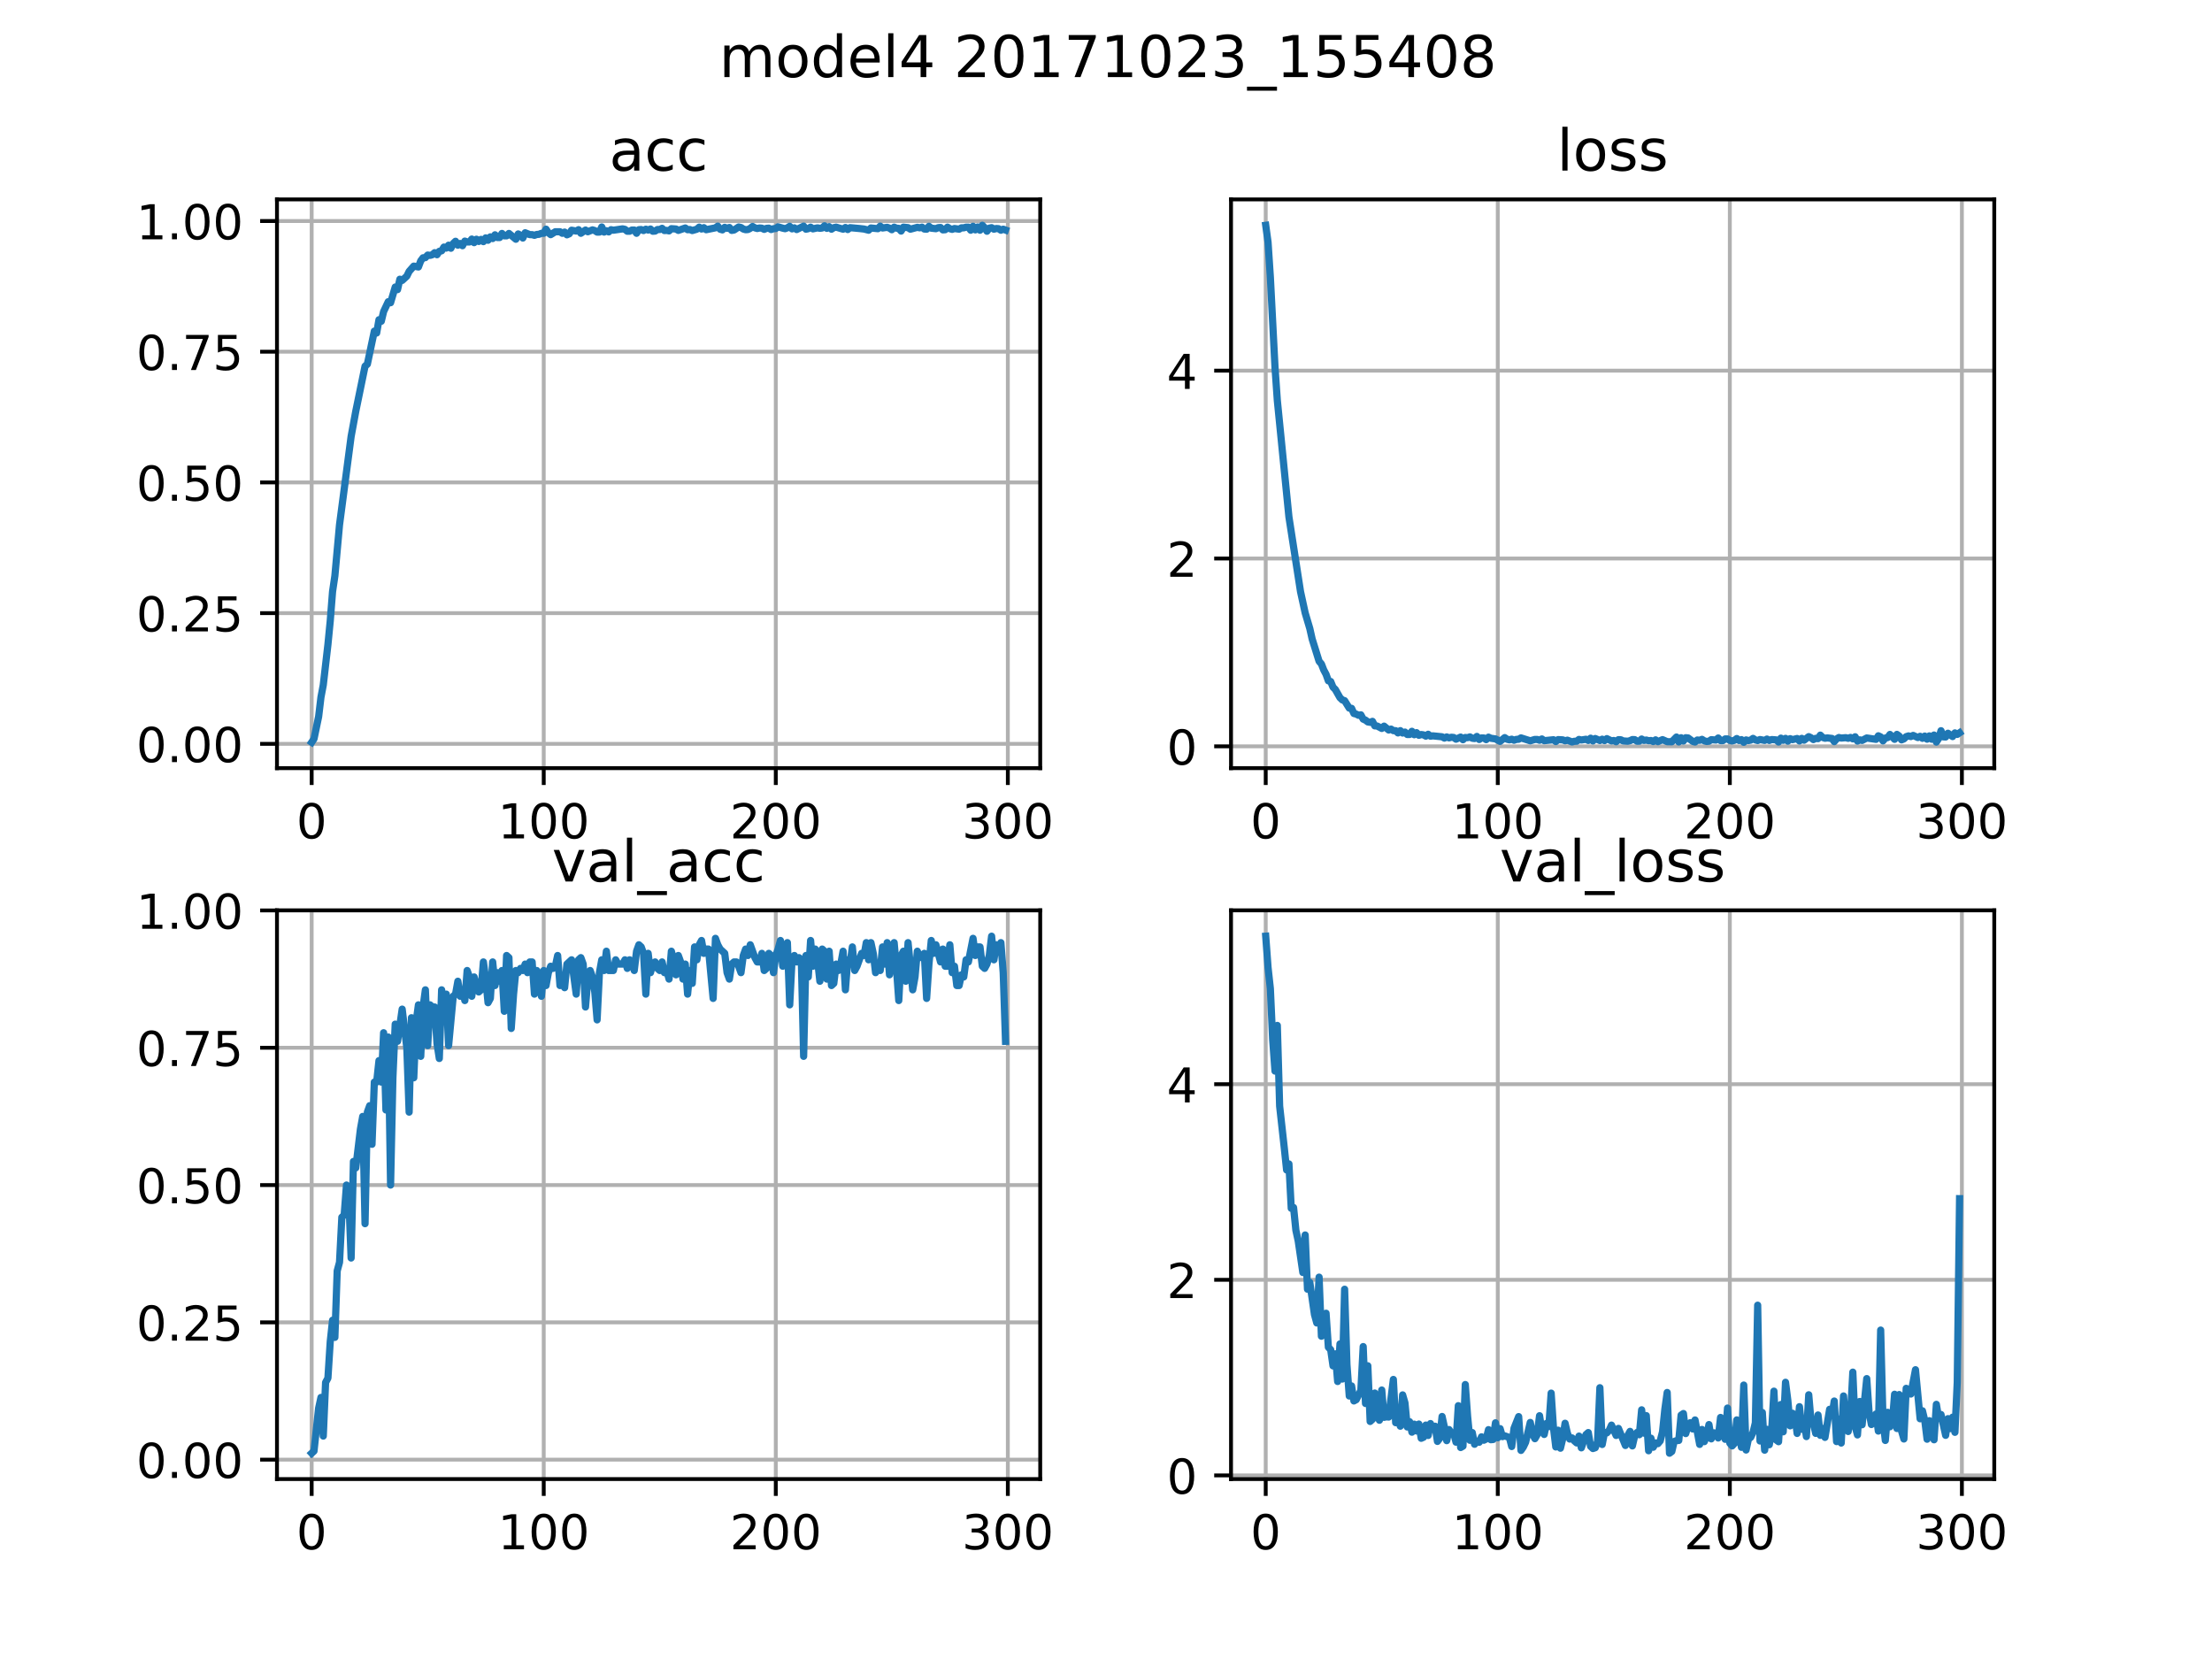 <?xml version="1.0" encoding="utf-8" standalone="no"?>
<!DOCTYPE svg PUBLIC "-//W3C//DTD SVG 1.1//EN"
  "http://www.w3.org/Graphics/SVG/1.1/DTD/svg11.dtd">
<!-- Created with matplotlib (http://matplotlib.org/) -->
<svg height="345pt" version="1.1" viewBox="0 0 460 345" width="460pt" xmlns="http://www.w3.org/2000/svg" xmlns:xlink="http://www.w3.org/1999/xlink">
 <defs>
  <style type="text/css">
*{stroke-linecap:butt;stroke-linejoin:round;}
  </style>
 </defs>
 <g id="figure_1">
  <g id="patch_1">
   <path d="M 0 345.6 
L 460.8 345.6 
L 460.8 0 
L 0 0 
z
" style="fill:#ffffff;"/>
  </g>
  <g id="axes_1">
   <g id="patch_2">
    <path d="M 57.6 159.744 
L 216.32 159.744 
L 216.32 41.472 
L 57.6 41.472 
z
" style="fill:#ffffff;"/>
   </g>
   <g id="matplotlib.axis_1">
    <g id="xtick_1">
     <g id="line2d_1">
      <path clip-path="url(#p0b3192fbd3)" d="M 64.815 159.744 
L 64.815 41.472 
" style="fill:none;stroke:#b0b0b0;stroke-linecap:square;stroke-width:0.8;"/>
     </g>
     <g id="line2d_2">
      <defs>
       <path d="M 0 0 
L 0 3.5 
" id="m616da1d86f" style="stroke:#000000;stroke-width:0.8;"/>
      </defs>
      <g>
       <use style="stroke:#000000;stroke-width:0.8;" x="64.815" xlink:href="#m616da1d86f" y="159.744"/>
      </g>
     </g>
     <g id="text_1">
      <!-- 0 -->
      <defs>
       <path d="M 31.781 66.406 
Q 24.172 66.406 20.328 58.906 
Q 16.5 51.422 16.5 36.375 
Q 16.5 21.391 20.328 13.891 
Q 24.172 6.391 31.781 6.391 
Q 39.453 6.391 43.281 13.891 
Q 47.125 21.391 47.125 36.375 
Q 47.125 51.422 43.281 58.906 
Q 39.453 66.406 31.781 66.406 
z
M 31.781 74.219 
Q 44.047 74.219 50.516 64.516 
Q 56.984 54.828 56.984 36.375 
Q 56.984 17.969 50.516 8.266 
Q 44.047 -1.422 31.781 -1.422 
Q 19.531 -1.422 13.062 8.266 
Q 6.594 17.969 6.594 36.375 
Q 6.594 54.828 13.062 64.516 
Q 19.531 74.219 31.781 74.219 
z
" id="DejaVuSans-30"/>
      </defs>
      <g transform="translate(61.633 174.342)scale(0.1 -0.1)">
       <use xlink:href="#DejaVuSans-30"/>
      </g>
     </g>
    </g>
    <g id="xtick_2">
     <g id="line2d_3">
      <path clip-path="url(#p0b3192fbd3)" d="M 113.072 159.744 
L 113.072 41.472 
" style="fill:none;stroke:#b0b0b0;stroke-linecap:square;stroke-width:0.8;"/>
     </g>
     <g id="line2d_4">
      <g>
       <use style="stroke:#000000;stroke-width:0.8;" x="113.072" xlink:href="#m616da1d86f" y="159.744"/>
      </g>
     </g>
     <g id="text_2">
      <!-- 100 -->
      <defs>
       <path d="M 12.406 8.297 
L 28.516 8.297 
L 28.516 63.922 
L 10.984 60.406 
L 10.984 69.391 
L 28.422 72.906 
L 38.281 72.906 
L 38.281 8.297 
L 54.391 8.297 
L 54.391 0 
L 12.406 0 
z
" id="DejaVuSans-31"/>
      </defs>
      <g transform="translate(103.529 174.342)scale(0.1 -0.1)">
       <use xlink:href="#DejaVuSans-31"/>
       <use x="63.623" xlink:href="#DejaVuSans-30"/>
       <use x="127.246" xlink:href="#DejaVuSans-30"/>
      </g>
     </g>
    </g>
    <g id="xtick_3">
     <g id="line2d_5">
      <path clip-path="url(#p0b3192fbd3)" d="M 161.33 159.744 
L 161.33 41.472 
" style="fill:none;stroke:#b0b0b0;stroke-linecap:square;stroke-width:0.8;"/>
     </g>
     <g id="line2d_6">
      <g>
       <use style="stroke:#000000;stroke-width:0.8;" x="161.33" xlink:href="#m616da1d86f" y="159.744"/>
      </g>
     </g>
     <g id="text_3">
      <!-- 200 -->
      <defs>
       <path d="M 19.188 8.297 
L 53.609 8.297 
L 53.609 0 
L 7.328 0 
L 7.328 8.297 
Q 12.938 14.109 22.625 23.891 
Q 32.328 33.688 34.812 36.531 
Q 39.547 41.844 41.422 45.531 
Q 43.312 49.219 43.312 52.781 
Q 43.312 58.594 39.234 62.25 
Q 35.156 65.922 28.609 65.922 
Q 23.969 65.922 18.812 64.312 
Q 13.672 62.703 7.812 59.422 
L 7.812 69.391 
Q 13.766 71.781 18.938 73 
Q 24.125 74.219 28.422 74.219 
Q 39.75 74.219 46.484 68.547 
Q 53.219 62.891 53.219 53.422 
Q 53.219 48.922 51.531 44.891 
Q 49.859 40.875 45.406 35.406 
Q 44.188 33.984 37.641 27.219 
Q 31.109 20.453 19.188 8.297 
z
" id="DejaVuSans-32"/>
      </defs>
      <g transform="translate(151.786 174.342)scale(0.1 -0.1)">
       <use xlink:href="#DejaVuSans-32"/>
       <use x="63.623" xlink:href="#DejaVuSans-30"/>
       <use x="127.246" xlink:href="#DejaVuSans-30"/>
      </g>
     </g>
    </g>
    <g id="xtick_4">
     <g id="line2d_7">
      <path clip-path="url(#p0b3192fbd3)" d="M 209.588 159.744 
L 209.588 41.472 
" style="fill:none;stroke:#b0b0b0;stroke-linecap:square;stroke-width:0.8;"/>
     </g>
     <g id="line2d_8">
      <g>
       <use style="stroke:#000000;stroke-width:0.8;" x="209.588" xlink:href="#m616da1d86f" y="159.744"/>
      </g>
     </g>
     <g id="text_4">
      <!-- 300 -->
      <defs>
       <path d="M 40.578 39.312 
Q 47.656 37.797 51.625 33 
Q 55.609 28.219 55.609 21.188 
Q 55.609 10.406 48.188 4.484 
Q 40.766 -1.422 27.094 -1.422 
Q 22.516 -1.422 17.656 -0.516 
Q 12.797 0.391 7.625 2.203 
L 7.625 11.719 
Q 11.719 9.328 16.594 8.109 
Q 21.484 6.891 26.812 6.891 
Q 36.078 6.891 40.938 10.547 
Q 45.797 14.203 45.797 21.188 
Q 45.797 27.641 41.281 31.266 
Q 36.766 34.906 28.719 34.906 
L 20.219 34.906 
L 20.219 43.016 
L 29.109 43.016 
Q 36.375 43.016 40.234 45.922 
Q 44.094 48.828 44.094 54.297 
Q 44.094 59.906 40.109 62.906 
Q 36.141 65.922 28.719 65.922 
Q 24.656 65.922 20.016 65.031 
Q 15.375 64.156 9.812 62.312 
L 9.812 71.094 
Q 15.438 72.656 20.344 73.438 
Q 25.25 74.219 29.594 74.219 
Q 40.828 74.219 47.359 69.109 
Q 53.906 64.016 53.906 55.328 
Q 53.906 49.266 50.438 45.094 
Q 46.969 40.922 40.578 39.312 
z
" id="DejaVuSans-33"/>
      </defs>
      <g transform="translate(200.044 174.342)scale(0.1 -0.1)">
       <use xlink:href="#DejaVuSans-33"/>
       <use x="63.623" xlink:href="#DejaVuSans-30"/>
       <use x="127.246" xlink:href="#DejaVuSans-30"/>
      </g>
     </g>
    </g>
   </g>
   <g id="matplotlib.axis_2">
    <g id="ytick_1">
     <g id="line2d_9">
      <path clip-path="url(#p0b3192fbd3)" d="M 57.6 154.687 
L 216.32 154.687 
" style="fill:none;stroke:#b0b0b0;stroke-linecap:square;stroke-width:0.8;"/>
     </g>
     <g id="line2d_10">
      <defs>
       <path d="M 0 0 
L -3.5 0 
" id="m456c5b2a87" style="stroke:#000000;stroke-width:0.8;"/>
      </defs>
      <g>
       <use style="stroke:#000000;stroke-width:0.8;" x="57.6" xlink:href="#m456c5b2a87" y="154.687"/>
      </g>
     </g>
     <g id="text_5">
      <!-- 0.00 -->
      <defs>
       <path d="M 10.688 12.406 
L 21 12.406 
L 21 0 
L 10.688 0 
z
" id="DejaVuSans-2e"/>
      </defs>
      <g transform="translate(28.334 158.486)scale(0.1 -0.1)">
       <use xlink:href="#DejaVuSans-30"/>
       <use x="63.623" xlink:href="#DejaVuSans-2e"/>
       <use x="95.41" xlink:href="#DejaVuSans-30"/>
       <use x="159.033" xlink:href="#DejaVuSans-30"/>
      </g>
     </g>
    </g>
    <g id="ytick_2">
     <g id="line2d_11">
      <path clip-path="url(#p0b3192fbd3)" d="M 57.6 127.506 
L 216.32 127.506 
" style="fill:none;stroke:#b0b0b0;stroke-linecap:square;stroke-width:0.8;"/>
     </g>
     <g id="line2d_12">
      <g>
       <use style="stroke:#000000;stroke-width:0.8;" x="57.6" xlink:href="#m456c5b2a87" y="127.506"/>
      </g>
     </g>
     <g id="text_6">
      <!-- 0.25 -->
      <defs>
       <path d="M 10.797 72.906 
L 49.516 72.906 
L 49.516 64.594 
L 19.828 64.594 
L 19.828 46.734 
Q 21.969 47.469 24.109 47.828 
Q 26.266 48.188 28.422 48.188 
Q 40.625 48.188 47.75 41.5 
Q 54.891 34.812 54.891 23.391 
Q 54.891 11.625 47.562 5.094 
Q 40.234 -1.422 26.906 -1.422 
Q 22.312 -1.422 17.547 -0.641 
Q 12.797 0.141 7.719 1.703 
L 7.719 11.625 
Q 12.109 9.234 16.797 8.062 
Q 21.484 6.891 26.703 6.891 
Q 35.156 6.891 40.078 11.328 
Q 45.016 15.766 45.016 23.391 
Q 45.016 31 40.078 35.438 
Q 35.156 39.891 26.703 39.891 
Q 22.75 39.891 18.812 39.016 
Q 14.891 38.141 10.797 36.281 
z
" id="DejaVuSans-35"/>
      </defs>
      <g transform="translate(28.334 131.305)scale(0.1 -0.1)">
       <use xlink:href="#DejaVuSans-30"/>
       <use x="63.623" xlink:href="#DejaVuSans-2e"/>
       <use x="95.41" xlink:href="#DejaVuSans-32"/>
       <use x="159.033" xlink:href="#DejaVuSans-35"/>
      </g>
     </g>
    </g>
    <g id="ytick_3">
     <g id="line2d_13">
      <path clip-path="url(#p0b3192fbd3)" d="M 57.6 100.325 
L 216.32 100.325 
" style="fill:none;stroke:#b0b0b0;stroke-linecap:square;stroke-width:0.8;"/>
     </g>
     <g id="line2d_14">
      <g>
       <use style="stroke:#000000;stroke-width:0.8;" x="57.6" xlink:href="#m456c5b2a87" y="100.325"/>
      </g>
     </g>
     <g id="text_7">
      <!-- 0.50 -->
      <g transform="translate(28.334 104.124)scale(0.1 -0.1)">
       <use xlink:href="#DejaVuSans-30"/>
       <use x="63.623" xlink:href="#DejaVuSans-2e"/>
       <use x="95.41" xlink:href="#DejaVuSans-35"/>
       <use x="159.033" xlink:href="#DejaVuSans-30"/>
      </g>
     </g>
    </g>
    <g id="ytick_4">
     <g id="line2d_15">
      <path clip-path="url(#p0b3192fbd3)" d="M 57.6 73.144 
L 216.32 73.144 
" style="fill:none;stroke:#b0b0b0;stroke-linecap:square;stroke-width:0.8;"/>
     </g>
     <g id="line2d_16">
      <g>
       <use style="stroke:#000000;stroke-width:0.8;" x="57.6" xlink:href="#m456c5b2a87" y="73.144"/>
      </g>
     </g>
     <g id="text_8">
      <!-- 0.75 -->
      <defs>
       <path d="M 8.203 72.906 
L 55.078 72.906 
L 55.078 68.703 
L 28.609 0 
L 18.312 0 
L 43.219 64.594 
L 8.203 64.594 
z
" id="DejaVuSans-37"/>
      </defs>
      <g transform="translate(28.334 76.943)scale(0.1 -0.1)">
       <use xlink:href="#DejaVuSans-30"/>
       <use x="63.623" xlink:href="#DejaVuSans-2e"/>
       <use x="95.41" xlink:href="#DejaVuSans-37"/>
       <use x="159.033" xlink:href="#DejaVuSans-35"/>
      </g>
     </g>
    </g>
    <g id="ytick_5">
     <g id="line2d_17">
      <path clip-path="url(#p0b3192fbd3)" d="M 57.6 45.963 
L 216.32 45.963 
" style="fill:none;stroke:#b0b0b0;stroke-linecap:square;stroke-width:0.8;"/>
     </g>
     <g id="line2d_18">
      <g>
       <use style="stroke:#000000;stroke-width:0.8;" x="57.6" xlink:href="#m456c5b2a87" y="45.963"/>
      </g>
     </g>
     <g id="text_9">
      <!-- 1.00 -->
      <g transform="translate(28.334 49.762)scale(0.1 -0.1)">
       <use xlink:href="#DejaVuSans-31"/>
       <use x="63.623" xlink:href="#DejaVuSans-2e"/>
       <use x="95.41" xlink:href="#DejaVuSans-30"/>
       <use x="159.033" xlink:href="#DejaVuSans-30"/>
      </g>
     </g>
    </g>
   </g>
   <g id="line2d_19">
    <path clip-path="url(#p0b3192fbd3)" d="M 64.815 154.368 
L 65.297 153.66 
L 66.262 149.024 
L 66.745 144.989 
L 67.227 142.441 
L 68.193 134.053 
L 68.675 129.134 
L 69.158 123.011 
L 69.64 119.755 
L 70.605 109.137 
L 73.018 90.769 
L 73.984 85.531 
L 75.914 76.152 
L 76.396 75.728 
L 77.844 68.862 
L 78.327 69.251 
L 78.809 66.49 
L 79.292 66.809 
L 79.774 64.792 
L 80.74 62.739 
L 81.222 62.951 
L 82.187 59.695 
L 82.67 60.226 
L 83.153 58.067 
L 83.635 58.315 
L 84.6 57.43 
L 85.083 56.439 
L 86.048 55.342 
L 87.013 55.519 
L 87.496 54.245 
L 87.978 53.608 
L 88.461 53.572 
L 88.943 53.042 
L 89.426 53.112 
L 89.909 52.971 
L 90.391 52.546 
L 90.874 52.971 
L 91.356 52.263 
L 91.839 52.157 
L 92.322 51.378 
L 92.804 51.59 
L 93.287 50.989 
L 93.769 51.626 
L 94.252 50.635 
L 94.734 50.175 
L 95.217 50.989 
L 95.7 50.635 
L 96.182 51.095 
L 96.665 50.139 
L 97.147 50.316 
L 97.63 50.316 
L 98.112 49.715 
L 98.595 50.458 
L 99.078 49.75 
L 99.56 50.21 
L 100.043 49.786 
L 100.525 50.246 
L 101.008 49.467 
L 101.49 49.962 
L 101.973 49.255 
L 102.456 49.609 
L 102.938 48.83 
L 103.421 49.396 
L 103.903 49.396 
L 104.386 48.547 
L 104.869 49.042 
L 105.351 49.042 
L 105.834 48.547 
L 107.281 49.75 
L 107.764 48.653 
L 108.247 48.936 
L 108.729 49.502 
L 109.212 48.405 
L 110.177 48.795 
L 110.659 48.795 
L 111.142 48.936 
L 111.625 48.759 
L 112.107 48.724 
L 112.59 48.511 
L 113.072 48.511 
L 113.555 47.662 
L 114.038 48.405 
L 114.52 48.795 
L 115.485 48.193 
L 116.45 48.193 
L 116.933 48.511 
L 117.416 48.264 
L 117.898 48.83 
L 118.381 48.618 
L 118.863 47.874 
L 119.828 48.051 
L 120.311 47.768 
L 120.794 48.511 
L 121.759 47.839 
L 122.241 48.193 
L 123.207 47.804 
L 123.689 47.945 
L 124.172 48.264 
L 124.654 48.264 
L 125.137 47.202 
L 125.619 48.264 
L 126.102 47.981 
L 126.585 48.228 
L 127.067 47.768 
L 127.55 47.874 
L 128.997 47.662 
L 129.48 47.591 
L 129.963 47.697 
L 130.445 48.087 
L 130.928 48.087 
L 131.41 47.839 
L 131.893 47.839 
L 132.376 48.511 
L 132.858 47.768 
L 133.341 47.733 
L 133.823 47.945 
L 134.306 47.662 
L 134.788 47.839 
L 135.271 47.627 
L 135.754 48.087 
L 136.236 48.051 
L 136.719 47.733 
L 137.201 47.733 
L 137.684 47.485 
L 138.166 47.945 
L 138.649 47.91 
L 139.132 48.016 
L 139.614 47.556 
L 140.579 47.627 
L 141.062 47.91 
L 142.51 47.414 
L 142.992 47.768 
L 143.475 47.733 
L 143.957 47.945 
L 144.923 47.662 
L 145.405 47.237 
L 145.888 47.627 
L 146.37 47.343 
L 146.853 47.768 
L 148.783 47.379 
L 149.266 47.025 
L 149.748 47.662 
L 150.231 47.804 
L 150.713 47.273 
L 151.196 47.485 
L 151.679 47.308 
L 152.161 47.91 
L 152.644 47.839 
L 153.609 47.202 
L 154.092 47.308 
L 154.574 47.627 
L 155.057 47.768 
L 155.539 47.733 
L 156.022 47.485 
L 156.504 47.096 
L 156.987 47.379 
L 157.47 47.52 
L 157.952 47.414 
L 158.435 47.45 
L 158.917 47.697 
L 159.4 47.485 
L 159.882 47.45 
L 160.365 47.733 
L 160.848 47.556 
L 161.33 47.52 
L 161.813 47.167 
L 162.778 47.45 
L 163.261 47.556 
L 163.743 47.379 
L 164.226 47.06 
L 164.708 47.591 
L 165.191 47.379 
L 165.673 47.733 
L 167.121 47.025 
L 167.604 47.662 
L 168.086 47.556 
L 168.569 47.237 
L 169.051 47.591 
L 170.017 47.379 
L 170.499 47.485 
L 170.982 47.414 
L 171.464 46.954 
L 171.947 47.485 
L 172.43 47.131 
L 172.912 47.662 
L 173.395 47.343 
L 173.877 47.237 
L 175.325 47.662 
L 175.808 47.308 
L 176.29 47.733 
L 176.773 47.343 
L 178.703 47.52 
L 179.668 47.627 
L 180.633 47.874 
L 181.116 47.414 
L 182.564 47.556 
L 183.046 47.025 
L 183.529 47.414 
L 184.494 47.273 
L 184.977 47.45 
L 185.459 47.768 
L 185.942 47.237 
L 186.424 47.45 
L 186.907 47.485 
L 187.389 48.051 
L 187.872 47.237 
L 188.837 47.343 
L 189.32 47.662 
L 190.767 47.273 
L 191.25 47.379 
L 191.733 47.237 
L 192.215 47.627 
L 192.698 47.662 
L 193.18 47.06 
L 193.663 47.45 
L 194.628 47.556 
L 195.111 47.343 
L 195.593 47.308 
L 196.076 47.804 
L 196.558 47.768 
L 197.041 47.237 
L 197.524 47.556 
L 198.006 47.697 
L 198.489 47.52 
L 199.454 47.662 
L 199.936 47.379 
L 200.419 47.379 
L 200.902 47.237 
L 201.384 47.237 
L 201.867 47.874 
L 202.349 47.06 
L 202.832 47.804 
L 203.315 47.202 
L 203.797 47.874 
L 204.28 46.848 
L 204.762 47.343 
L 205.245 48.087 
L 205.727 47.45 
L 206.21 47.343 
L 206.693 47.662 
L 207.175 47.52 
L 207.658 47.556 
L 208.14 47.874 
L 208.623 47.662 
L 209.105 47.839 
L 209.105 47.839 
" style="fill:none;stroke:#1f77b4;stroke-linecap:square;stroke-width:1.5;"/>
   </g>
   <g id="patch_3">
    <path d="M 57.6 159.744 
L 57.6 41.472 
" style="fill:none;stroke:#000000;stroke-linecap:square;stroke-linejoin:miter;stroke-width:0.8;"/>
   </g>
   <g id="patch_4">
    <path d="M 216.32 159.744 
L 216.32 41.472 
" style="fill:none;stroke:#000000;stroke-linecap:square;stroke-linejoin:miter;stroke-width:0.8;"/>
   </g>
   <g id="patch_5">
    <path d="M 57.6 159.744 
L 216.32 159.744 
" style="fill:none;stroke:#000000;stroke-linecap:square;stroke-linejoin:miter;stroke-width:0.8;"/>
   </g>
   <g id="patch_6">
    <path d="M 57.6 41.472 
L 216.32 41.472 
" style="fill:none;stroke:#000000;stroke-linecap:square;stroke-linejoin:miter;stroke-width:0.8;"/>
   </g>
   <g id="text_10">
    <!-- acc -->
    <defs>
     <path d="M 34.281 27.484 
Q 23.391 27.484 19.188 25 
Q 14.984 22.516 14.984 16.5 
Q 14.984 11.719 18.141 8.906 
Q 21.297 6.109 26.703 6.109 
Q 34.188 6.109 38.703 11.406 
Q 43.219 16.703 43.219 25.484 
L 43.219 27.484 
z
M 52.203 31.203 
L 52.203 0 
L 43.219 0 
L 43.219 8.297 
Q 40.141 3.328 35.547 0.953 
Q 30.953 -1.422 24.312 -1.422 
Q 15.922 -1.422 10.953 3.297 
Q 6 8.016 6 15.922 
Q 6 25.141 12.172 29.828 
Q 18.359 34.516 30.609 34.516 
L 43.219 34.516 
L 43.219 35.406 
Q 43.219 41.609 39.141 45 
Q 35.062 48.391 27.688 48.391 
Q 23 48.391 18.547 47.266 
Q 14.109 46.141 10.016 43.891 
L 10.016 52.203 
Q 14.938 54.109 19.578 55.047 
Q 24.219 56 28.609 56 
Q 40.484 56 46.344 49.844 
Q 52.203 43.703 52.203 31.203 
z
" id="DejaVuSans-61"/>
     <path d="M 48.781 52.594 
L 48.781 44.188 
Q 44.969 46.297 41.141 47.344 
Q 37.312 48.391 33.406 48.391 
Q 24.656 48.391 19.812 42.844 
Q 14.984 37.312 14.984 27.297 
Q 14.984 17.281 19.812 11.734 
Q 24.656 6.203 33.406 6.203 
Q 37.312 6.203 41.141 7.25 
Q 44.969 8.297 48.781 10.406 
L 48.781 2.094 
Q 45.016 0.344 40.984 -0.531 
Q 36.969 -1.422 32.422 -1.422 
Q 20.062 -1.422 12.781 6.344 
Q 5.516 14.109 5.516 27.297 
Q 5.516 40.672 12.859 48.328 
Q 20.219 56 33.016 56 
Q 37.156 56 41.109 55.141 
Q 45.062 54.297 48.781 52.594 
z
" id="DejaVuSans-63"/>
    </defs>
    <g transform="translate(126.685 35.472)scale(0.12 -0.12)">
     <use xlink:href="#DejaVuSans-61"/>
     <use x="61.279" xlink:href="#DejaVuSans-63"/>
     <use x="116.26" xlink:href="#DejaVuSans-63"/>
    </g>
   </g>
  </g>
  <g id="axes_2">
   <g id="patch_7">
    <path d="M 256 159.744 
L 414.72 159.744 
L 414.72 41.472 
L 256 41.472 
z
" style="fill:#ffffff;"/>
   </g>
   <g id="matplotlib.axis_3">
    <g id="xtick_5">
     <g id="line2d_20">
      <path clip-path="url(#p0c68418960)" d="M 263.215 159.744 
L 263.215 41.472 
" style="fill:none;stroke:#b0b0b0;stroke-linecap:square;stroke-width:0.8;"/>
     </g>
     <g id="line2d_21">
      <g>
       <use style="stroke:#000000;stroke-width:0.8;" x="263.215" xlink:href="#m616da1d86f" y="159.744"/>
      </g>
     </g>
     <g id="text_11">
      <!-- 0 -->
      <g transform="translate(260.033 174.342)scale(0.1 -0.1)">
       <use xlink:href="#DejaVuSans-30"/>
      </g>
     </g>
    </g>
    <g id="xtick_6">
     <g id="line2d_22">
      <path clip-path="url(#p0c68418960)" d="M 311.472 159.744 
L 311.472 41.472 
" style="fill:none;stroke:#b0b0b0;stroke-linecap:square;stroke-width:0.8;"/>
     </g>
     <g id="line2d_23">
      <g>
       <use style="stroke:#000000;stroke-width:0.8;" x="311.472" xlink:href="#m616da1d86f" y="159.744"/>
      </g>
     </g>
     <g id="text_12">
      <!-- 100 -->
      <g transform="translate(301.929 174.342)scale(0.1 -0.1)">
       <use xlink:href="#DejaVuSans-31"/>
       <use x="63.623" xlink:href="#DejaVuSans-30"/>
       <use x="127.246" xlink:href="#DejaVuSans-30"/>
      </g>
     </g>
    </g>
    <g id="xtick_7">
     <g id="line2d_24">
      <path clip-path="url(#p0c68418960)" d="M 359.73 159.744 
L 359.73 41.472 
" style="fill:none;stroke:#b0b0b0;stroke-linecap:square;stroke-width:0.8;"/>
     </g>
     <g id="line2d_25">
      <g>
       <use style="stroke:#000000;stroke-width:0.8;" x="359.73" xlink:href="#m616da1d86f" y="159.744"/>
      </g>
     </g>
     <g id="text_13">
      <!-- 200 -->
      <g transform="translate(350.186 174.342)scale(0.1 -0.1)">
       <use xlink:href="#DejaVuSans-32"/>
       <use x="63.623" xlink:href="#DejaVuSans-30"/>
       <use x="127.246" xlink:href="#DejaVuSans-30"/>
      </g>
     </g>
    </g>
    <g id="xtick_8">
     <g id="line2d_26">
      <path clip-path="url(#p0c68418960)" d="M 407.988 159.744 
L 407.988 41.472 
" style="fill:none;stroke:#b0b0b0;stroke-linecap:square;stroke-width:0.8;"/>
     </g>
     <g id="line2d_27">
      <g>
       <use style="stroke:#000000;stroke-width:0.8;" x="407.988" xlink:href="#m616da1d86f" y="159.744"/>
      </g>
     </g>
     <g id="text_14">
      <!-- 300 -->
      <g transform="translate(398.444 174.342)scale(0.1 -0.1)">
       <use xlink:href="#DejaVuSans-33"/>
       <use x="63.623" xlink:href="#DejaVuSans-30"/>
       <use x="127.246" xlink:href="#DejaVuSans-30"/>
      </g>
     </g>
    </g>
   </g>
   <g id="matplotlib.axis_4">
    <g id="ytick_6">
     <g id="line2d_28">
      <path clip-path="url(#p0c68418960)" d="M 256 155.206 
L 414.72 155.206 
" style="fill:none;stroke:#b0b0b0;stroke-linecap:square;stroke-width:0.8;"/>
     </g>
     <g id="line2d_29">
      <g>
       <use style="stroke:#000000;stroke-width:0.8;" x="256" xlink:href="#m456c5b2a87" y="155.206"/>
      </g>
     </g>
     <g id="text_15">
      <!-- 0 -->
      <g transform="translate(242.637 159.005)scale(0.1 -0.1)">
       <use xlink:href="#DejaVuSans-30"/>
      </g>
     </g>
    </g>
    <g id="ytick_7">
     <g id="line2d_30">
      <path clip-path="url(#p0c68418960)" d="M 256 116.143 
L 414.72 116.143 
" style="fill:none;stroke:#b0b0b0;stroke-linecap:square;stroke-width:0.8;"/>
     </g>
     <g id="line2d_31">
      <g>
       <use style="stroke:#000000;stroke-width:0.8;" x="256" xlink:href="#m456c5b2a87" y="116.143"/>
      </g>
     </g>
     <g id="text_16">
      <!-- 2 -->
      <g transform="translate(242.637 119.943)scale(0.1 -0.1)">
       <use xlink:href="#DejaVuSans-32"/>
      </g>
     </g>
    </g>
    <g id="ytick_8">
     <g id="line2d_32">
      <path clip-path="url(#p0c68418960)" d="M 256 77.081 
L 414.72 77.081 
" style="fill:none;stroke:#b0b0b0;stroke-linecap:square;stroke-width:0.8;"/>
     </g>
     <g id="line2d_33">
      <g>
       <use style="stroke:#000000;stroke-width:0.8;" x="256" xlink:href="#m456c5b2a87" y="77.081"/>
      </g>
     </g>
     <g id="text_17">
      <!-- 4 -->
      <defs>
       <path d="M 37.797 64.312 
L 12.891 25.391 
L 37.797 25.391 
z
M 35.203 72.906 
L 47.609 72.906 
L 47.609 25.391 
L 58.016 25.391 
L 58.016 17.188 
L 47.609 17.188 
L 47.609 0 
L 37.797 0 
L 37.797 17.188 
L 4.891 17.188 
L 4.891 26.703 
z
" id="DejaVuSans-34"/>
      </defs>
      <g transform="translate(242.637 80.88)scale(0.1 -0.1)">
       <use xlink:href="#DejaVuSans-34"/>
      </g>
     </g>
    </g>
   </g>
   <g id="line2d_34">
    <path clip-path="url(#p0c68418960)" d="M 263.215 46.848 
L 263.697 50.379 
L 264.18 57.677 
L 265.145 76.358 
L 265.627 83.266 
L 268.04 107.493 
L 270.453 123.035 
L 271.418 127.455 
L 272.384 130.718 
L 272.866 132.87 
L 274.314 137.515 
L 274.796 138.078 
L 275.279 139.324 
L 275.762 140.231 
L 276.244 141.585 
L 276.727 141.727 
L 277.209 142.903 
L 277.692 143.388 
L 278.657 145.09 
L 279.14 145.552 
L 279.622 145.709 
L 280.587 147.258 
L 281.07 147.303 
L 281.553 148.378 
L 282.035 148.501 
L 282.518 148.749 
L 283 148.655 
L 283.483 149.548 
L 283.965 149.755 
L 284.448 150.129 
L 284.931 150.213 
L 285.413 150.012 
L 285.896 150.947 
L 286.378 150.97 
L 287.343 151.483 
L 287.826 151.006 
L 288.791 151.809 
L 289.274 151.621 
L 289.756 151.94 
L 290.239 151.948 
L 290.722 152.415 
L 291.204 151.943 
L 291.687 152.438 
L 292.169 152.243 
L 292.652 152.744 
L 293.134 152.738 
L 293.617 152.081 
L 294.1 152.792 
L 294.582 152.362 
L 295.065 152.91 
L 295.547 152.751 
L 296.03 152.821 
L 296.512 153.087 
L 296.995 152.698 
L 297.478 153.096 
L 297.96 153.025 
L 299.89 153.22 
L 300.373 153.492 
L 300.856 153.25 
L 301.338 153.45 
L 301.821 153.316 
L 302.303 153.363 
L 302.786 153.719 
L 303.751 153.279 
L 304.234 153.827 
L 304.716 153.365 
L 305.199 153.413 
L 305.681 153.243 
L 306.164 153.523 
L 306.647 153.582 
L 307.129 153.149 
L 307.612 153.783 
L 308.094 153.461 
L 308.577 153.468 
L 309.059 153.809 
L 309.542 153.297 
L 310.025 153.524 
L 310.99 153.659 
L 311.955 154.174 
L 312.92 153.394 
L 313.403 153.732 
L 313.885 153.855 
L 314.368 153.722 
L 314.85 153.938 
L 315.333 153.763 
L 315.816 153.734 
L 316.298 153.45 
L 318.228 154.057 
L 319.194 153.771 
L 319.676 153.774 
L 320.159 153.941 
L 320.641 153.67 
L 321.124 154.031 
L 323.054 153.834 
L 323.537 154.21 
L 324.019 153.809 
L 324.985 153.862 
L 325.467 154.053 
L 325.95 153.925 
L 326.915 154.293 
L 327.397 154.152 
L 327.88 154.145 
L 328.363 153.768 
L 328.845 153.889 
L 329.81 153.737 
L 330.293 153.983 
L 330.776 153.511 
L 331.258 154.081 
L 331.741 153.58 
L 332.706 153.999 
L 333.188 153.718 
L 333.671 154.016 
L 334.154 153.607 
L 335.119 154.079 
L 335.601 153.991 
L 336.084 154.247 
L 336.566 153.822 
L 337.049 153.834 
L 337.532 154.074 
L 338.497 154.146 
L 338.979 154.03 
L 339.462 153.799 
L 339.944 153.811 
L 340.427 154.136 
L 340.91 154.135 
L 341.392 153.687 
L 341.875 153.979 
L 342.357 153.898 
L 342.84 154.038 
L 343.323 153.992 
L 343.805 154.209 
L 344.288 153.86 
L 344.77 154.236 
L 345.735 153.813 
L 346.701 154.237 
L 347.666 154.25 
L 348.631 153.273 
L 349.113 154.291 
L 349.596 153.421 
L 350.079 154.101 
L 350.561 153.417 
L 351.044 153.461 
L 352.009 154.172 
L 352.492 154.308 
L 352.974 153.888 
L 353.457 153.953 
L 353.939 153.753 
L 354.422 154.068 
L 354.904 154.192 
L 355.387 154.144 
L 355.87 153.819 
L 356.835 153.898 
L 357.317 153.473 
L 357.8 154.012 
L 358.282 154.016 
L 358.765 153.666 
L 359.248 153.667 
L 359.73 153.968 
L 360.213 154.083 
L 360.695 153.953 
L 361.178 153.585 
L 361.661 153.992 
L 362.143 153.815 
L 362.626 154.368 
L 363.108 153.874 
L 363.591 154.008 
L 364.073 153.913 
L 364.556 153.554 
L 365.039 153.875 
L 365.521 153.998 
L 366.004 153.79 
L 366.969 153.977 
L 367.451 153.694 
L 367.934 153.983 
L 368.417 153.796 
L 369.382 153.865 
L 369.864 154.305 
L 370.347 153.503 
L 370.83 153.952 
L 371.312 153.547 
L 371.795 154.133 
L 372.277 153.613 
L 372.76 153.814 
L 373.725 153.579 
L 374.208 154.091 
L 374.69 153.549 
L 375.173 153.93 
L 376.138 153.19 
L 376.62 153.423 
L 377.103 153.799 
L 377.586 153.542 
L 378.068 153.607 
L 378.551 152.879 
L 379.033 153.356 
L 379.516 153.525 
L 379.998 153.457 
L 380.964 153.562 
L 381.446 154.225 
L 381.929 153.663 
L 382.411 153.37 
L 382.894 153.485 
L 383.859 153.403 
L 384.342 153.536 
L 384.824 153.352 
L 385.307 153.652 
L 385.789 153.219 
L 386.272 154.117 
L 386.755 153.857 
L 387.237 153.978 
L 388.202 153.469 
L 390.133 153.751 
L 390.615 153.014 
L 391.098 153.244 
L 391.58 154.071 
L 392.063 153.478 
L 392.546 153.388 
L 393.028 152.733 
L 393.993 153.745 
L 394.476 152.722 
L 394.958 153.072 
L 395.441 153.857 
L 395.924 153.666 
L 396.406 153.189 
L 396.889 153.039 
L 397.371 153.173 
L 397.854 152.933 
L 398.819 153.378 
L 399.302 153.119 
L 399.784 153.539 
L 400.267 153.072 
L 400.749 153.718 
L 401.232 153.031 
L 401.715 153.732 
L 402.197 152.857 
L 402.68 154.324 
L 403.162 153.579 
L 403.645 151.957 
L 404.127 153.232 
L 404.61 153.258 
L 405.093 152.483 
L 406.058 153.172 
L 406.54 152.412 
L 407.023 152.723 
L 407.505 152.395 
L 407.505 152.395 
" style="fill:none;stroke:#1f77b4;stroke-linecap:square;stroke-width:1.5;"/>
   </g>
   <g id="patch_8">
    <path d="M 256 159.744 
L 256 41.472 
" style="fill:none;stroke:#000000;stroke-linecap:square;stroke-linejoin:miter;stroke-width:0.8;"/>
   </g>
   <g id="patch_9">
    <path d="M 414.72 159.744 
L 414.72 41.472 
" style="fill:none;stroke:#000000;stroke-linecap:square;stroke-linejoin:miter;stroke-width:0.8;"/>
   </g>
   <g id="patch_10">
    <path d="M 256 159.744 
L 414.72 159.744 
" style="fill:none;stroke:#000000;stroke-linecap:square;stroke-linejoin:miter;stroke-width:0.8;"/>
   </g>
   <g id="patch_11">
    <path d="M 256 41.472 
L 414.72 41.472 
" style="fill:none;stroke:#000000;stroke-linecap:square;stroke-linejoin:miter;stroke-width:0.8;"/>
   </g>
   <g id="text_18">
    <!-- loss -->
    <defs>
     <path d="M 9.422 75.984 
L 18.406 75.984 
L 18.406 0 
L 9.422 0 
z
" id="DejaVuSans-6c"/>
     <path d="M 30.609 48.391 
Q 23.391 48.391 19.188 42.75 
Q 14.984 37.109 14.984 27.297 
Q 14.984 17.484 19.156 11.844 
Q 23.344 6.203 30.609 6.203 
Q 37.797 6.203 41.984 11.859 
Q 46.188 17.531 46.188 27.297 
Q 46.188 37.016 41.984 42.703 
Q 37.797 48.391 30.609 48.391 
z
M 30.609 56 
Q 42.328 56 49.016 48.375 
Q 55.719 40.766 55.719 27.297 
Q 55.719 13.875 49.016 6.219 
Q 42.328 -1.422 30.609 -1.422 
Q 18.844 -1.422 12.172 6.219 
Q 5.516 13.875 5.516 27.297 
Q 5.516 40.766 12.172 48.375 
Q 18.844 56 30.609 56 
z
" id="DejaVuSans-6f"/>
     <path d="M 44.281 53.078 
L 44.281 44.578 
Q 40.484 46.531 36.375 47.5 
Q 32.281 48.484 27.875 48.484 
Q 21.188 48.484 17.844 46.438 
Q 14.5 44.391 14.5 40.281 
Q 14.5 37.156 16.891 35.375 
Q 19.281 33.594 26.516 31.984 
L 29.594 31.297 
Q 39.156 29.25 43.188 25.516 
Q 47.219 21.781 47.219 15.094 
Q 47.219 7.469 41.188 3.016 
Q 35.156 -1.422 24.609 -1.422 
Q 20.219 -1.422 15.453 -0.562 
Q 10.688 0.297 5.422 2 
L 5.422 11.281 
Q 10.406 8.688 15.234 7.391 
Q 20.062 6.109 24.812 6.109 
Q 31.156 6.109 34.562 8.281 
Q 37.984 10.453 37.984 14.406 
Q 37.984 18.062 35.516 20.016 
Q 33.062 21.969 24.703 23.781 
L 21.578 24.516 
Q 13.234 26.266 9.516 29.906 
Q 5.812 33.547 5.812 39.891 
Q 5.812 47.609 11.281 51.797 
Q 16.75 56 26.812 56 
Q 31.781 56 36.172 55.266 
Q 40.578 54.547 44.281 53.078 
z
" id="DejaVuSans-73"/>
    </defs>
    <g transform="translate(323.771 35.472)scale(0.12 -0.12)">
     <use xlink:href="#DejaVuSans-6c"/>
     <use x="27.783" xlink:href="#DejaVuSans-6f"/>
     <use x="88.965" xlink:href="#DejaVuSans-73"/>
     <use x="141.064" xlink:href="#DejaVuSans-73"/>
    </g>
   </g>
  </g>
  <g id="axes_3">
   <g id="patch_12">
    <path d="M 57.6 307.584 
L 216.32 307.584 
L 216.32 189.312 
L 57.6 189.312 
z
" style="fill:#ffffff;"/>
   </g>
   <g id="matplotlib.axis_5">
    <g id="xtick_9">
     <g id="line2d_35">
      <path clip-path="url(#pb3de63e88a)" d="M 64.815 307.584 
L 64.815 189.312 
" style="fill:none;stroke:#b0b0b0;stroke-linecap:square;stroke-width:0.8;"/>
     </g>
     <g id="line2d_36">
      <g>
       <use style="stroke:#000000;stroke-width:0.8;" x="64.815" xlink:href="#m616da1d86f" y="307.584"/>
      </g>
     </g>
     <g id="text_19">
      <!-- 0 -->
      <g transform="translate(61.633 322.182)scale(0.1 -0.1)">
       <use xlink:href="#DejaVuSans-30"/>
      </g>
     </g>
    </g>
    <g id="xtick_10">
     <g id="line2d_37">
      <path clip-path="url(#pb3de63e88a)" d="M 113.072 307.584 
L 113.072 189.312 
" style="fill:none;stroke:#b0b0b0;stroke-linecap:square;stroke-width:0.8;"/>
     </g>
     <g id="line2d_38">
      <g>
       <use style="stroke:#000000;stroke-width:0.8;" x="113.072" xlink:href="#m616da1d86f" y="307.584"/>
      </g>
     </g>
     <g id="text_20">
      <!-- 100 -->
      <g transform="translate(103.529 322.182)scale(0.1 -0.1)">
       <use xlink:href="#DejaVuSans-31"/>
       <use x="63.623" xlink:href="#DejaVuSans-30"/>
       <use x="127.246" xlink:href="#DejaVuSans-30"/>
      </g>
     </g>
    </g>
    <g id="xtick_11">
     <g id="line2d_39">
      <path clip-path="url(#pb3de63e88a)" d="M 161.33 307.584 
L 161.33 189.312 
" style="fill:none;stroke:#b0b0b0;stroke-linecap:square;stroke-width:0.8;"/>
     </g>
     <g id="line2d_40">
      <g>
       <use style="stroke:#000000;stroke-width:0.8;" x="161.33" xlink:href="#m616da1d86f" y="307.584"/>
      </g>
     </g>
     <g id="text_21">
      <!-- 200 -->
      <g transform="translate(151.786 322.182)scale(0.1 -0.1)">
       <use xlink:href="#DejaVuSans-32"/>
       <use x="63.623" xlink:href="#DejaVuSans-30"/>
       <use x="127.246" xlink:href="#DejaVuSans-30"/>
      </g>
     </g>
    </g>
    <g id="xtick_12">
     <g id="line2d_41">
      <path clip-path="url(#pb3de63e88a)" d="M 209.588 307.584 
L 209.588 189.312 
" style="fill:none;stroke:#b0b0b0;stroke-linecap:square;stroke-width:0.8;"/>
     </g>
     <g id="line2d_42">
      <g>
       <use style="stroke:#000000;stroke-width:0.8;" x="209.588" xlink:href="#m616da1d86f" y="307.584"/>
      </g>
     </g>
     <g id="text_22">
      <!-- 300 -->
      <g transform="translate(200.044 322.182)scale(0.1 -0.1)">
       <use xlink:href="#DejaVuSans-33"/>
       <use x="63.623" xlink:href="#DejaVuSans-30"/>
       <use x="127.246" xlink:href="#DejaVuSans-30"/>
      </g>
     </g>
    </g>
   </g>
   <g id="matplotlib.axis_6">
    <g id="ytick_9">
     <g id="line2d_43">
      <path clip-path="url(#pb3de63e88a)" d="M 57.6 303.546 
L 216.32 303.546 
" style="fill:none;stroke:#b0b0b0;stroke-linecap:square;stroke-width:0.8;"/>
     </g>
     <g id="line2d_44">
      <g>
       <use style="stroke:#000000;stroke-width:0.8;" x="57.6" xlink:href="#m456c5b2a87" y="303.546"/>
      </g>
     </g>
     <g id="text_23">
      <!-- 0.00 -->
      <g transform="translate(28.334 307.346)scale(0.1 -0.1)">
       <use xlink:href="#DejaVuSans-30"/>
       <use x="63.623" xlink:href="#DejaVuSans-2e"/>
       <use x="95.41" xlink:href="#DejaVuSans-30"/>
       <use x="159.033" xlink:href="#DejaVuSans-30"/>
      </g>
     </g>
    </g>
    <g id="ytick_10">
     <g id="line2d_45">
      <path clip-path="url(#pb3de63e88a)" d="M 57.6 274.993 
L 216.32 274.993 
" style="fill:none;stroke:#b0b0b0;stroke-linecap:square;stroke-width:0.8;"/>
     </g>
     <g id="line2d_46">
      <g>
       <use style="stroke:#000000;stroke-width:0.8;" x="57.6" xlink:href="#m456c5b2a87" y="274.993"/>
      </g>
     </g>
     <g id="text_24">
      <!-- 0.25 -->
      <g transform="translate(28.334 278.793)scale(0.1 -0.1)">
       <use xlink:href="#DejaVuSans-30"/>
       <use x="63.623" xlink:href="#DejaVuSans-2e"/>
       <use x="95.41" xlink:href="#DejaVuSans-32"/>
       <use x="159.033" xlink:href="#DejaVuSans-35"/>
      </g>
     </g>
    </g>
    <g id="ytick_11">
     <g id="line2d_47">
      <path clip-path="url(#pb3de63e88a)" d="M 57.6 246.44 
L 216.32 246.44 
" style="fill:none;stroke:#b0b0b0;stroke-linecap:square;stroke-width:0.8;"/>
     </g>
     <g id="line2d_48">
      <g>
       <use style="stroke:#000000;stroke-width:0.8;" x="57.6" xlink:href="#m456c5b2a87" y="246.44"/>
      </g>
     </g>
     <g id="text_25">
      <!-- 0.50 -->
      <g transform="translate(28.334 250.24)scale(0.1 -0.1)">
       <use xlink:href="#DejaVuSans-30"/>
       <use x="63.623" xlink:href="#DejaVuSans-2e"/>
       <use x="95.41" xlink:href="#DejaVuSans-35"/>
       <use x="159.033" xlink:href="#DejaVuSans-30"/>
      </g>
     </g>
    </g>
    <g id="ytick_12">
     <g id="line2d_49">
      <path clip-path="url(#pb3de63e88a)" d="M 57.6 217.887 
L 216.32 217.887 
" style="fill:none;stroke:#b0b0b0;stroke-linecap:square;stroke-width:0.8;"/>
     </g>
     <g id="line2d_50">
      <g>
       <use style="stroke:#000000;stroke-width:0.8;" x="57.6" xlink:href="#m456c5b2a87" y="217.887"/>
      </g>
     </g>
     <g id="text_26">
      <!-- 0.75 -->
      <g transform="translate(28.334 221.687)scale(0.1 -0.1)">
       <use xlink:href="#DejaVuSans-30"/>
       <use x="63.623" xlink:href="#DejaVuSans-2e"/>
       <use x="95.41" xlink:href="#DejaVuSans-37"/>
       <use x="159.033" xlink:href="#DejaVuSans-35"/>
      </g>
     </g>
    </g>
    <g id="ytick_13">
     <g id="line2d_51">
      <path clip-path="url(#pb3de63e88a)" d="M 57.6 189.334 
L 216.32 189.334 
" style="fill:none;stroke:#b0b0b0;stroke-linecap:square;stroke-width:0.8;"/>
     </g>
     <g id="line2d_52">
      <g>
       <use style="stroke:#000000;stroke-width:0.8;" x="57.6" xlink:href="#m456c5b2a87" y="189.334"/>
      </g>
     </g>
     <g id="text_27">
      <!-- 1.00 -->
      <g transform="translate(28.334 193.134)scale(0.1 -0.1)">
       <use xlink:href="#DejaVuSans-31"/>
       <use x="63.623" xlink:href="#DejaVuSans-2e"/>
       <use x="95.41" xlink:href="#DejaVuSans-30"/>
       <use x="159.033" xlink:href="#DejaVuSans-30"/>
      </g>
     </g>
    </g>
   </g>
   <g id="line2d_53">
    <path clip-path="url(#pb3de63e88a)" d="M 64.815 302.208 
L 65.297 301.762 
L 66.262 292.839 
L 66.745 290.608 
L 67.227 298.639 
L 67.71 287.485 
L 68.193 286.593 
L 68.675 279.009 
L 69.158 274.547 
L 69.64 278.116 
L 70.123 264.286 
L 70.605 262.501 
L 71.088 253.132 
L 71.571 252.686 
L 72.053 246.44 
L 72.536 249.117 
L 73.018 261.609 
L 73.501 241.533 
L 73.984 242.871 
L 74.949 234.841 
L 75.431 232.164 
L 75.914 254.471 
L 76.396 231.272 
L 76.879 229.933 
L 77.362 237.964 
L 77.844 225.026 
L 78.327 225.026 
L 78.809 220.564 
L 79.292 225.026 
L 79.774 214.764 
L 80.257 230.825 
L 80.74 215.657 
L 81.222 246.44 
L 81.705 224.133 
L 82.187 212.98 
L 82.67 216.549 
L 83.635 209.857 
L 84.6 217.887 
L 85.083 231.272 
L 85.565 211.641 
L 86.048 224.133 
L 86.531 212.534 
L 87.013 208.965 
L 87.496 219.672 
L 87.978 209.411 
L 88.461 205.842 
L 88.943 217.441 
L 89.426 208.965 
L 89.909 209.411 
L 90.391 209.411 
L 90.874 216.995 
L 91.356 220.118 
L 91.839 205.842 
L 92.322 209.857 
L 92.804 206.734 
L 93.287 217.441 
L 94.252 207.18 
L 94.734 206.734 
L 95.217 204.057 
L 95.7 207.18 
L 96.182 205.842 
L 96.665 208.072 
L 97.147 201.826 
L 97.63 203.165 
L 98.112 207.18 
L 98.595 203.165 
L 99.078 204.949 
L 99.56 206.288 
L 100.043 205.842 
L 100.525 200.042 
L 101.008 203.611 
L 101.49 208.518 
L 101.973 207.626 
L 102.456 200.042 
L 102.938 204.949 
L 103.421 202.272 
L 103.903 204.057 
L 104.386 201.826 
L 104.869 210.303 
L 105.351 198.703 
L 105.834 199.149 
L 106.316 213.872 
L 106.799 206.734 
L 107.281 201.826 
L 107.764 202.272 
L 108.247 201.38 
L 108.729 201.826 
L 109.212 200.488 
L 109.694 202.272 
L 110.177 200.042 
L 110.659 200.042 
L 111.142 206.734 
L 111.625 201.826 
L 112.107 202.719 
L 112.59 207.18 
L 113.072 201.826 
L 113.555 204.949 
L 114.038 202.272 
L 114.52 200.934 
L 115.003 201.38 
L 115.485 200.934 
L 115.968 198.703 
L 116.45 204.949 
L 116.933 204.503 
L 117.416 205.395 
L 117.898 200.488 
L 118.863 199.596 
L 119.828 206.734 
L 120.311 199.596 
L 120.794 199.149 
L 121.276 200.488 
L 121.759 209.411 
L 122.241 203.611 
L 122.724 201.826 
L 123.207 203.165 
L 123.689 206.288 
L 124.172 212.088 
L 124.654 202.272 
L 125.137 199.596 
L 125.619 201.826 
L 126.102 197.811 
L 126.585 201.826 
L 127.55 201.826 
L 128.032 199.596 
L 128.515 200.488 
L 129.48 200.488 
L 129.963 199.596 
L 130.445 201.38 
L 130.928 199.596 
L 131.41 200.042 
L 131.893 201.826 
L 132.376 197.811 
L 132.858 196.473 
L 133.341 196.919 
L 133.823 198.257 
L 134.306 206.734 
L 134.788 198.257 
L 135.271 202.272 
L 135.754 200.488 
L 136.236 200.042 
L 136.719 201.38 
L 137.201 201.826 
L 137.684 200.042 
L 138.166 202.272 
L 138.649 201.826 
L 139.132 203.611 
L 139.614 197.811 
L 140.097 199.596 
L 140.579 202.719 
L 141.062 198.703 
L 141.544 200.042 
L 142.027 203.611 
L 142.51 200.488 
L 142.992 206.734 
L 143.475 201.826 
L 143.957 204.503 
L 144.44 196.919 
L 144.923 199.596 
L 145.405 196.473 
L 145.888 195.58 
L 146.37 198.257 
L 146.853 197.365 
L 147.335 197.365 
L 148.301 207.626 
L 148.783 195.134 
L 149.266 196.473 
L 149.748 197.365 
L 150.713 198.257 
L 151.196 202.272 
L 151.679 203.611 
L 152.161 200.488 
L 152.644 200.042 
L 153.126 200.042 
L 153.609 200.934 
L 154.092 202.272 
L 154.574 198.703 
L 155.057 197.365 
L 155.539 198.703 
L 156.022 196.473 
L 156.987 199.149 
L 157.47 200.042 
L 157.952 200.042 
L 158.435 198.257 
L 158.917 201.826 
L 159.4 201.38 
L 159.882 198.257 
L 160.365 198.703 
L 160.848 202.272 
L 161.33 198.703 
L 161.813 197.365 
L 162.295 195.58 
L 162.778 200.934 
L 163.261 200.488 
L 163.743 196.026 
L 164.226 208.965 
L 164.708 199.596 
L 165.191 198.703 
L 165.673 200.042 
L 166.156 199.149 
L 166.639 199.596 
L 167.121 219.672 
L 167.604 198.703 
L 168.086 203.165 
L 168.569 195.58 
L 169.051 200.934 
L 169.534 197.365 
L 170.017 199.596 
L 170.499 204.057 
L 170.982 197.365 
L 171.464 197.811 
L 171.947 203.611 
L 172.43 197.811 
L 172.912 204.949 
L 173.395 204.503 
L 173.877 200.488 
L 174.36 201.826 
L 174.842 200.488 
L 175.325 197.811 
L 175.808 205.842 
L 176.29 199.596 
L 176.773 200.488 
L 177.255 196.919 
L 177.738 201.826 
L 178.22 200.934 
L 179.186 198.257 
L 179.668 198.703 
L 180.151 196.026 
L 180.633 199.596 
L 181.116 196.026 
L 181.598 198.257 
L 182.081 202.272 
L 182.564 200.934 
L 183.046 201.826 
L 183.529 196.919 
L 184.011 200.488 
L 184.494 196.026 
L 184.977 202.719 
L 185.942 196.026 
L 186.424 201.38 
L 186.907 208.072 
L 187.389 198.703 
L 187.872 197.811 
L 188.355 204.057 
L 188.837 196.026 
L 189.802 205.842 
L 190.285 203.165 
L 190.767 197.811 
L 191.25 199.149 
L 192.215 198.257 
L 192.698 207.626 
L 193.18 200.488 
L 193.663 195.58 
L 194.146 198.257 
L 194.628 196.473 
L 195.593 200.042 
L 196.076 197.365 
L 196.558 200.934 
L 197.041 200.934 
L 197.524 196.473 
L 198.006 202.272 
L 198.489 200.934 
L 198.971 204.949 
L 199.454 204.949 
L 199.936 202.719 
L 200.419 203.165 
L 200.902 199.596 
L 201.384 200.042 
L 202.349 195.134 
L 202.832 198.703 
L 203.315 196.919 
L 203.797 196.919 
L 204.28 200.934 
L 204.762 201.38 
L 205.245 200.488 
L 205.727 198.703 
L 206.21 194.688 
L 206.693 199.596 
L 207.175 196.473 
L 207.658 197.365 
L 208.14 196.026 
L 208.623 202.272 
L 209.105 216.549 
L 209.105 216.549 
" style="fill:none;stroke:#1f77b4;stroke-linecap:square;stroke-width:1.5;"/>
   </g>
   <g id="patch_13">
    <path d="M 57.6 307.584 
L 57.6 189.312 
" style="fill:none;stroke:#000000;stroke-linecap:square;stroke-linejoin:miter;stroke-width:0.8;"/>
   </g>
   <g id="patch_14">
    <path d="M 216.32 307.584 
L 216.32 189.312 
" style="fill:none;stroke:#000000;stroke-linecap:square;stroke-linejoin:miter;stroke-width:0.8;"/>
   </g>
   <g id="patch_15">
    <path d="M 57.6 307.584 
L 216.32 307.584 
" style="fill:none;stroke:#000000;stroke-linecap:square;stroke-linejoin:miter;stroke-width:0.8;"/>
   </g>
   <g id="patch_16">
    <path d="M 57.6 189.312 
L 216.32 189.312 
" style="fill:none;stroke:#000000;stroke-linecap:square;stroke-linejoin:miter;stroke-width:0.8;"/>
   </g>
   <g id="text_28">
    <!-- val_acc -->
    <defs>
     <path d="M 2.984 54.688 
L 12.5 54.688 
L 29.594 8.797 
L 46.688 54.688 
L 56.203 54.688 
L 35.688 0 
L 23.484 0 
z
" id="DejaVuSans-76"/>
     <path d="M 50.984 -16.609 
L 50.984 -23.578 
L -0.984 -23.578 
L -0.984 -16.609 
z
" id="DejaVuSans-5f"/>
    </defs>
    <g transform="translate(114.79 183.312)scale(0.12 -0.12)">
     <use xlink:href="#DejaVuSans-76"/>
     <use x="59.18" xlink:href="#DejaVuSans-61"/>
     <use x="120.459" xlink:href="#DejaVuSans-6c"/>
     <use x="148.242" xlink:href="#DejaVuSans-5f"/>
     <use x="198.242" xlink:href="#DejaVuSans-61"/>
     <use x="259.521" xlink:href="#DejaVuSans-63"/>
     <use x="314.502" xlink:href="#DejaVuSans-63"/>
    </g>
   </g>
  </g>
  <g id="axes_4">
   <g id="patch_17">
    <path d="M 256 307.584 
L 414.72 307.584 
L 414.72 189.312 
L 256 189.312 
z
" style="fill:#ffffff;"/>
   </g>
   <g id="matplotlib.axis_7">
    <g id="xtick_13">
     <g id="line2d_54">
      <path clip-path="url(#pbb8dc0f45b)" d="M 263.215 307.584 
L 263.215 189.312 
" style="fill:none;stroke:#b0b0b0;stroke-linecap:square;stroke-width:0.8;"/>
     </g>
     <g id="line2d_55">
      <g>
       <use style="stroke:#000000;stroke-width:0.8;" x="263.215" xlink:href="#m616da1d86f" y="307.584"/>
      </g>
     </g>
     <g id="text_29">
      <!-- 0 -->
      <g transform="translate(260.033 322.182)scale(0.1 -0.1)">
       <use xlink:href="#DejaVuSans-30"/>
      </g>
     </g>
    </g>
    <g id="xtick_14">
     <g id="line2d_56">
      <path clip-path="url(#pbb8dc0f45b)" d="M 311.472 307.584 
L 311.472 189.312 
" style="fill:none;stroke:#b0b0b0;stroke-linecap:square;stroke-width:0.8;"/>
     </g>
     <g id="line2d_57">
      <g>
       <use style="stroke:#000000;stroke-width:0.8;" x="311.472" xlink:href="#m616da1d86f" y="307.584"/>
      </g>
     </g>
     <g id="text_30">
      <!-- 100 -->
      <g transform="translate(301.929 322.182)scale(0.1 -0.1)">
       <use xlink:href="#DejaVuSans-31"/>
       <use x="63.623" xlink:href="#DejaVuSans-30"/>
       <use x="127.246" xlink:href="#DejaVuSans-30"/>
      </g>
     </g>
    </g>
    <g id="xtick_15">
     <g id="line2d_58">
      <path clip-path="url(#pbb8dc0f45b)" d="M 359.73 307.584 
L 359.73 189.312 
" style="fill:none;stroke:#b0b0b0;stroke-linecap:square;stroke-width:0.8;"/>
     </g>
     <g id="line2d_59">
      <g>
       <use style="stroke:#000000;stroke-width:0.8;" x="359.73" xlink:href="#m616da1d86f" y="307.584"/>
      </g>
     </g>
     <g id="text_31">
      <!-- 200 -->
      <g transform="translate(350.186 322.182)scale(0.1 -0.1)">
       <use xlink:href="#DejaVuSans-32"/>
       <use x="63.623" xlink:href="#DejaVuSans-30"/>
       <use x="127.246" xlink:href="#DejaVuSans-30"/>
      </g>
     </g>
    </g>
    <g id="xtick_16">
     <g id="line2d_60">
      <path clip-path="url(#pbb8dc0f45b)" d="M 407.988 307.584 
L 407.988 189.312 
" style="fill:none;stroke:#b0b0b0;stroke-linecap:square;stroke-width:0.8;"/>
     </g>
     <g id="line2d_61">
      <g>
       <use style="stroke:#000000;stroke-width:0.8;" x="407.988" xlink:href="#m616da1d86f" y="307.584"/>
      </g>
     </g>
     <g id="text_32">
      <!-- 300 -->
      <g transform="translate(398.444 322.182)scale(0.1 -0.1)">
       <use xlink:href="#DejaVuSans-33"/>
       <use x="63.623" xlink:href="#DejaVuSans-30"/>
       <use x="127.246" xlink:href="#DejaVuSans-30"/>
      </g>
     </g>
    </g>
   </g>
   <g id="matplotlib.axis_8">
    <g id="ytick_14">
     <g id="line2d_62">
      <path clip-path="url(#pbb8dc0f45b)" d="M 256 306.821 
L 414.72 306.821 
" style="fill:none;stroke:#b0b0b0;stroke-linecap:square;stroke-width:0.8;"/>
     </g>
     <g id="line2d_63">
      <g>
       <use style="stroke:#000000;stroke-width:0.8;" x="256" xlink:href="#m456c5b2a87" y="306.821"/>
      </g>
     </g>
     <g id="text_33">
      <!-- 0 -->
      <g transform="translate(242.637 310.62)scale(0.1 -0.1)">
       <use xlink:href="#DejaVuSans-30"/>
      </g>
     </g>
    </g>
    <g id="ytick_15">
     <g id="line2d_64">
      <path clip-path="url(#pbb8dc0f45b)" d="M 256 266.145 
L 414.72 266.145 
" style="fill:none;stroke:#b0b0b0;stroke-linecap:square;stroke-width:0.8;"/>
     </g>
     <g id="line2d_65">
      <g>
       <use style="stroke:#000000;stroke-width:0.8;" x="256" xlink:href="#m456c5b2a87" y="266.145"/>
      </g>
     </g>
     <g id="text_34">
      <!-- 2 -->
      <g transform="translate(242.637 269.944)scale(0.1 -0.1)">
       <use xlink:href="#DejaVuSans-32"/>
      </g>
     </g>
    </g>
    <g id="ytick_16">
     <g id="line2d_66">
      <path clip-path="url(#pbb8dc0f45b)" d="M 256 225.468 
L 414.72 225.468 
" style="fill:none;stroke:#b0b0b0;stroke-linecap:square;stroke-width:0.8;"/>
     </g>
     <g id="line2d_67">
      <g>
       <use style="stroke:#000000;stroke-width:0.8;" x="256" xlink:href="#m456c5b2a87" y="225.468"/>
      </g>
     </g>
     <g id="text_35">
      <!-- 4 -->
      <g transform="translate(242.637 229.267)scale(0.1 -0.1)">
       <use xlink:href="#DejaVuSans-34"/>
      </g>
     </g>
    </g>
   </g>
   <g id="line2d_68">
    <path clip-path="url(#pbb8dc0f45b)" d="M 263.215 194.688 
L 263.697 201.197 
L 264.18 205.601 
L 264.662 216.23 
L 265.145 222.736 
L 265.627 213.246 
L 266.11 230.026 
L 267.075 238.713 
L 267.558 243.304 
L 268.04 242.043 
L 268.523 251.28 
L 269.005 251.11 
L 269.488 255.842 
L 269.971 258.053 
L 270.936 264.628 
L 271.418 256.821 
L 271.901 268.098 
L 272.384 266.686 
L 273.349 273.369 
L 273.831 275.119 
L 274.314 265.592 
L 274.796 277.876 
L 275.279 276.029 
L 275.762 273.1 
L 276.244 280.163 
L 276.727 280.688 
L 277.209 284.045 
L 277.692 281.541 
L 278.174 287.292 
L 278.657 279.472 
L 279.14 286.781 
L 279.622 268.105 
L 280.105 283.769 
L 280.587 290.306 
L 281.07 288.212 
L 281.553 291.336 
L 282.035 291.072 
L 283 289.157 
L 283.483 280.031 
L 283.965 291.862 
L 284.448 284.025 
L 284.931 295.6 
L 285.413 295.159 
L 285.896 289.691 
L 286.378 294.181 
L 286.861 295.35 
L 287.343 289.067 
L 287.826 294.743 
L 288.309 294.639 
L 288.791 294.686 
L 289.756 286.865 
L 290.239 295.858 
L 290.722 295.052 
L 291.204 296.587 
L 291.687 290.08 
L 292.169 291.738 
L 292.652 296.75 
L 293.134 295.653 
L 293.617 297.83 
L 294.1 296.159 
L 294.582 297.579 
L 295.065 296.144 
L 295.547 299.102 
L 296.03 298.885 
L 296.512 296.355 
L 296.995 298.516 
L 297.478 296.04 
L 297.96 297.239 
L 298.443 296.59 
L 298.925 299.75 
L 299.408 299.122 
L 299.89 294.567 
L 300.373 296.757 
L 300.856 299.592 
L 301.338 297.287 
L 301.821 298.042 
L 302.303 298.047 
L 302.786 299.908 
L 303.269 292.319 
L 303.751 301.022 
L 304.234 300.738 
L 304.716 287.926 
L 305.199 294.562 
L 305.681 299.517 
L 306.164 297.911 
L 306.647 300.343 
L 307.129 299.701 
L 307.612 299.927 
L 308.094 298.796 
L 308.577 299.501 
L 309.059 299.252 
L 309.542 297.306 
L 310.025 299.396 
L 310.507 299.35 
L 310.99 295.887 
L 311.472 298.991 
L 311.955 297.092 
L 312.438 298.752 
L 312.92 298.596 
L 313.885 298.929 
L 314.368 300.813 
L 314.85 297.024 
L 315.816 294.594 
L 316.298 301.622 
L 316.781 300.932 
L 317.263 299.919 
L 318.228 295.807 
L 318.711 298.236 
L 319.194 299.185 
L 319.676 298.34 
L 320.159 294.41 
L 320.641 297.541 
L 321.124 298.302 
L 321.607 296 
L 322.089 296.676 
L 322.572 289.706 
L 323.054 296.929 
L 323.537 300.905 
L 324.019 297.419 
L 324.502 301.164 
L 324.985 299.168 
L 325.467 295.974 
L 325.95 298.047 
L 326.432 299.263 
L 326.915 299.02 
L 327.397 299.645 
L 327.88 300.066 
L 328.363 298.647 
L 328.845 301.088 
L 329.81 298.333 
L 330.293 297.911 
L 330.776 300.778 
L 331.258 301.23 
L 331.741 301.066 
L 332.223 299.763 
L 332.706 288.584 
L 333.188 300.391 
L 333.671 297.876 
L 334.154 297.979 
L 334.636 297.461 
L 335.119 296.364 
L 336.084 298.514 
L 336.566 297.046 
L 338.014 300.596 
L 338.497 298.532 
L 338.979 297.667 
L 339.462 300.686 
L 339.944 298.62 
L 340.427 297.89 
L 340.91 298.361 
L 341.392 293.182 
L 341.875 298.033 
L 342.357 294.386 
L 342.84 301.693 
L 343.323 299.079 
L 343.805 300.96 
L 344.288 300.075 
L 344.77 300.217 
L 345.253 299.642 
L 345.735 297.746 
L 346.218 293.059 
L 346.701 289.574 
L 347.183 302.208 
L 347.666 301.845 
L 348.148 299.771 
L 348.631 299.585 
L 349.113 299.553 
L 349.596 294.287 
L 350.079 293.954 
L 350.561 298.123 
L 351.044 296.492 
L 351.526 295.855 
L 352.009 297.166 
L 352.492 295.289 
L 353.457 300.374 
L 353.939 297.267 
L 354.422 299.797 
L 354.904 298.689 
L 355.387 296.252 
L 355.87 299.222 
L 356.352 297.962 
L 356.835 298.035 
L 357.317 299.035 
L 357.8 294.77 
L 358.282 297.6 
L 358.765 299.314 
L 359.248 292.815 
L 359.73 300.112 
L 360.213 300.683 
L 360.695 300.151 
L 361.178 295.277 
L 362.143 300.978 
L 362.626 288.034 
L 363.108 301.536 
L 363.591 299.274 
L 364.073 298.9 
L 364.556 297.872 
L 365.039 295.89 
L 365.521 271.425 
L 366.004 299.663 
L 366.486 293.733 
L 366.969 301.571 
L 367.451 297.243 
L 367.934 300.443 
L 368.417 297.712 
L 368.899 289.301 
L 369.382 299.454 
L 369.864 299.81 
L 370.347 292.075 
L 370.83 297.756 
L 371.312 287.457 
L 371.795 291.255 
L 372.277 296.515 
L 372.76 293.89 
L 373.242 294.318 
L 373.725 298.09 
L 374.208 292.53 
L 374.69 297.233 
L 375.173 295.551 
L 375.655 298.744 
L 376.138 290.056 
L 376.62 295.634 
L 377.103 295.971 
L 377.586 298.082 
L 378.068 294.256 
L 378.551 298.489 
L 379.033 297.056 
L 379.516 298.913 
L 380.481 293.073 
L 380.964 294.357 
L 381.446 291.356 
L 381.929 299.787 
L 382.411 295.111 
L 382.894 300.089 
L 383.377 290.3 
L 383.859 296.172 
L 384.342 297.687 
L 384.824 294.298 
L 385.307 285.348 
L 385.789 296.643 
L 386.272 298.401 
L 386.755 291.448 
L 387.237 296.287 
L 388.202 286.69 
L 388.685 293.7 
L 389.167 296.239 
L 389.65 295.394 
L 390.133 294.047 
L 390.615 297.6 
L 391.098 276.598 
L 391.58 295.342 
L 392.063 299.549 
L 392.546 293.703 
L 393.028 296.704 
L 393.511 295.971 
L 393.993 289.946 
L 394.476 297.061 
L 394.958 290.009 
L 395.441 297.587 
L 395.924 299.247 
L 396.406 288.713 
L 396.889 289.131 
L 397.371 289.897 
L 398.336 284.845 
L 399.302 295.042 
L 399.784 293.38 
L 400.267 295.374 
L 400.749 299.291 
L 401.232 295.444 
L 401.715 296.715 
L 402.197 299.411 
L 402.68 292.044 
L 403.162 294.944 
L 403.645 294.157 
L 404.61 298.486 
L 405.093 295.02 
L 405.575 297.087 
L 406.058 294.713 
L 406.54 297.86 
L 407.023 287.455 
L 407.505 249.271 
L 407.505 249.271 
" style="fill:none;stroke:#1f77b4;stroke-linecap:square;stroke-width:1.5;"/>
   </g>
   <g id="patch_18">
    <path d="M 256 307.584 
L 256 189.312 
" style="fill:none;stroke:#000000;stroke-linecap:square;stroke-linejoin:miter;stroke-width:0.8;"/>
   </g>
   <g id="patch_19">
    <path d="M 414.72 307.584 
L 414.72 189.312 
" style="fill:none;stroke:#000000;stroke-linecap:square;stroke-linejoin:miter;stroke-width:0.8;"/>
   </g>
   <g id="patch_20">
    <path d="M 256 307.584 
L 414.72 307.584 
" style="fill:none;stroke:#000000;stroke-linecap:square;stroke-linejoin:miter;stroke-width:0.8;"/>
   </g>
   <g id="patch_21">
    <path d="M 256 189.312 
L 414.72 189.312 
" style="fill:none;stroke:#000000;stroke-linecap:square;stroke-linejoin:miter;stroke-width:0.8;"/>
   </g>
   <g id="text_36">
    <!-- val_loss -->
    <g transform="translate(311.876 183.312)scale(0.12 -0.12)">
     <use xlink:href="#DejaVuSans-76"/>
     <use x="59.18" xlink:href="#DejaVuSans-61"/>
     <use x="120.459" xlink:href="#DejaVuSans-6c"/>
     <use x="148.242" xlink:href="#DejaVuSans-5f"/>
     <use x="198.242" xlink:href="#DejaVuSans-6c"/>
     <use x="226.025" xlink:href="#DejaVuSans-6f"/>
     <use x="287.207" xlink:href="#DejaVuSans-73"/>
     <use x="339.307" xlink:href="#DejaVuSans-73"/>
    </g>
   </g>
  </g>
  <g id="text_37">
   <!-- model4 20171023_155408 -->
   <defs>
    <path d="M 52 44.188 
Q 55.375 50.25 60.062 53.125 
Q 64.75 56 71.094 56 
Q 79.641 56 84.281 50.016 
Q 88.922 44.047 88.922 33.016 
L 88.922 0 
L 79.891 0 
L 79.891 32.719 
Q 79.891 40.578 77.094 44.375 
Q 74.312 48.188 68.609 48.188 
Q 61.625 48.188 57.562 43.547 
Q 53.516 38.922 53.516 30.906 
L 53.516 0 
L 44.484 0 
L 44.484 32.719 
Q 44.484 40.625 41.703 44.406 
Q 38.922 48.188 33.109 48.188 
Q 26.219 48.188 22.156 43.531 
Q 18.109 38.875 18.109 30.906 
L 18.109 0 
L 9.078 0 
L 9.078 54.688 
L 18.109 54.688 
L 18.109 46.188 
Q 21.188 51.219 25.484 53.609 
Q 29.781 56 35.688 56 
Q 41.656 56 45.828 52.969 
Q 50 49.953 52 44.188 
z
" id="DejaVuSans-6d"/>
    <path d="M 45.406 46.391 
L 45.406 75.984 
L 54.391 75.984 
L 54.391 0 
L 45.406 0 
L 45.406 8.203 
Q 42.578 3.328 38.25 0.953 
Q 33.938 -1.422 27.875 -1.422 
Q 17.969 -1.422 11.734 6.484 
Q 5.516 14.406 5.516 27.297 
Q 5.516 40.188 11.734 48.094 
Q 17.969 56 27.875 56 
Q 33.938 56 38.25 53.625 
Q 42.578 51.266 45.406 46.391 
z
M 14.797 27.297 
Q 14.797 17.391 18.875 11.75 
Q 22.953 6.109 30.078 6.109 
Q 37.203 6.109 41.297 11.75 
Q 45.406 17.391 45.406 27.297 
Q 45.406 37.203 41.297 42.844 
Q 37.203 48.484 30.078 48.484 
Q 22.953 48.484 18.875 42.844 
Q 14.797 37.203 14.797 27.297 
z
" id="DejaVuSans-64"/>
    <path d="M 56.203 29.594 
L 56.203 25.203 
L 14.891 25.203 
Q 15.484 15.922 20.484 11.062 
Q 25.484 6.203 34.422 6.203 
Q 39.594 6.203 44.453 7.469 
Q 49.312 8.734 54.109 11.281 
L 54.109 2.781 
Q 49.266 0.734 44.188 -0.344 
Q 39.109 -1.422 33.891 -1.422 
Q 20.797 -1.422 13.156 6.188 
Q 5.516 13.812 5.516 26.812 
Q 5.516 40.234 12.766 48.109 
Q 20.016 56 32.328 56 
Q 43.359 56 49.781 48.891 
Q 56.203 41.797 56.203 29.594 
z
M 47.219 32.234 
Q 47.125 39.594 43.094 43.984 
Q 39.062 48.391 32.422 48.391 
Q 24.906 48.391 20.391 44.141 
Q 15.875 39.891 15.188 32.172 
z
" id="DejaVuSans-65"/>
    <path id="DejaVuSans-20"/>
    <path d="M 31.781 34.625 
Q 24.75 34.625 20.719 30.859 
Q 16.703 27.094 16.703 20.516 
Q 16.703 13.922 20.719 10.156 
Q 24.75 6.391 31.781 6.391 
Q 38.812 6.391 42.859 10.172 
Q 46.922 13.969 46.922 20.516 
Q 46.922 27.094 42.891 30.859 
Q 38.875 34.625 31.781 34.625 
z
M 21.922 38.812 
Q 15.578 40.375 12.031 44.719 
Q 8.5 49.078 8.5 55.328 
Q 8.5 64.062 14.719 69.141 
Q 20.953 74.219 31.781 74.219 
Q 42.672 74.219 48.875 69.141 
Q 55.078 64.062 55.078 55.328 
Q 55.078 49.078 51.531 44.719 
Q 48 40.375 41.703 38.812 
Q 48.828 37.156 52.797 32.312 
Q 56.781 27.484 56.781 20.516 
Q 56.781 9.906 50.312 4.234 
Q 43.844 -1.422 31.781 -1.422 
Q 19.734 -1.422 13.25 4.234 
Q 6.781 9.906 6.781 20.516 
Q 6.781 27.484 10.781 32.312 
Q 14.797 37.156 21.922 38.812 
z
M 18.312 54.391 
Q 18.312 48.734 21.844 45.562 
Q 25.391 42.391 31.781 42.391 
Q 38.141 42.391 41.719 45.562 
Q 45.312 48.734 45.312 54.391 
Q 45.312 60.062 41.719 63.234 
Q 38.141 66.406 31.781 66.406 
Q 25.391 66.406 21.844 63.234 
Q 18.312 60.062 18.312 54.391 
z
" id="DejaVuSans-38"/>
   </defs>
   <g transform="translate(149.547 16.03)scale(0.12 -0.12)">
    <use xlink:href="#DejaVuSans-6d"/>
    <use x="97.412" xlink:href="#DejaVuSans-6f"/>
    <use x="158.594" xlink:href="#DejaVuSans-64"/>
    <use x="222.07" xlink:href="#DejaVuSans-65"/>
    <use x="283.594" xlink:href="#DejaVuSans-6c"/>
    <use x="311.377" xlink:href="#DejaVuSans-34"/>
    <use x="375" xlink:href="#DejaVuSans-20"/>
    <use x="406.787" xlink:href="#DejaVuSans-32"/>
    <use x="470.41" xlink:href="#DejaVuSans-30"/>
    <use x="534.033" xlink:href="#DejaVuSans-31"/>
    <use x="597.656" xlink:href="#DejaVuSans-37"/>
    <use x="661.279" xlink:href="#DejaVuSans-31"/>
    <use x="724.902" xlink:href="#DejaVuSans-30"/>
    <use x="788.525" xlink:href="#DejaVuSans-32"/>
    <use x="852.148" xlink:href="#DejaVuSans-33"/>
    <use x="915.771" xlink:href="#DejaVuSans-5f"/>
    <use x="965.771" xlink:href="#DejaVuSans-31"/>
    <use x="1029.395" xlink:href="#DejaVuSans-35"/>
    <use x="1093.018" xlink:href="#DejaVuSans-35"/>
    <use x="1156.641" xlink:href="#DejaVuSans-34"/>
    <use x="1220.264" xlink:href="#DejaVuSans-30"/>
    <use x="1283.887" xlink:href="#DejaVuSans-38"/>
   </g>
  </g>
 </g>
 <defs>
  <clipPath id="p0b3192fbd3">
   <rect height="118.272" width="158.72" x="57.6" y="41.472"/>
  </clipPath>
  <clipPath id="p0c68418960">
   <rect height="118.272" width="158.72" x="256" y="41.472"/>
  </clipPath>
  <clipPath id="pb3de63e88a">
   <rect height="118.272" width="158.72" x="57.6" y="189.312"/>
  </clipPath>
  <clipPath id="pbb8dc0f45b">
   <rect height="118.272" width="158.72" x="256" y="189.312"/>
  </clipPath>
 </defs>
</svg>
